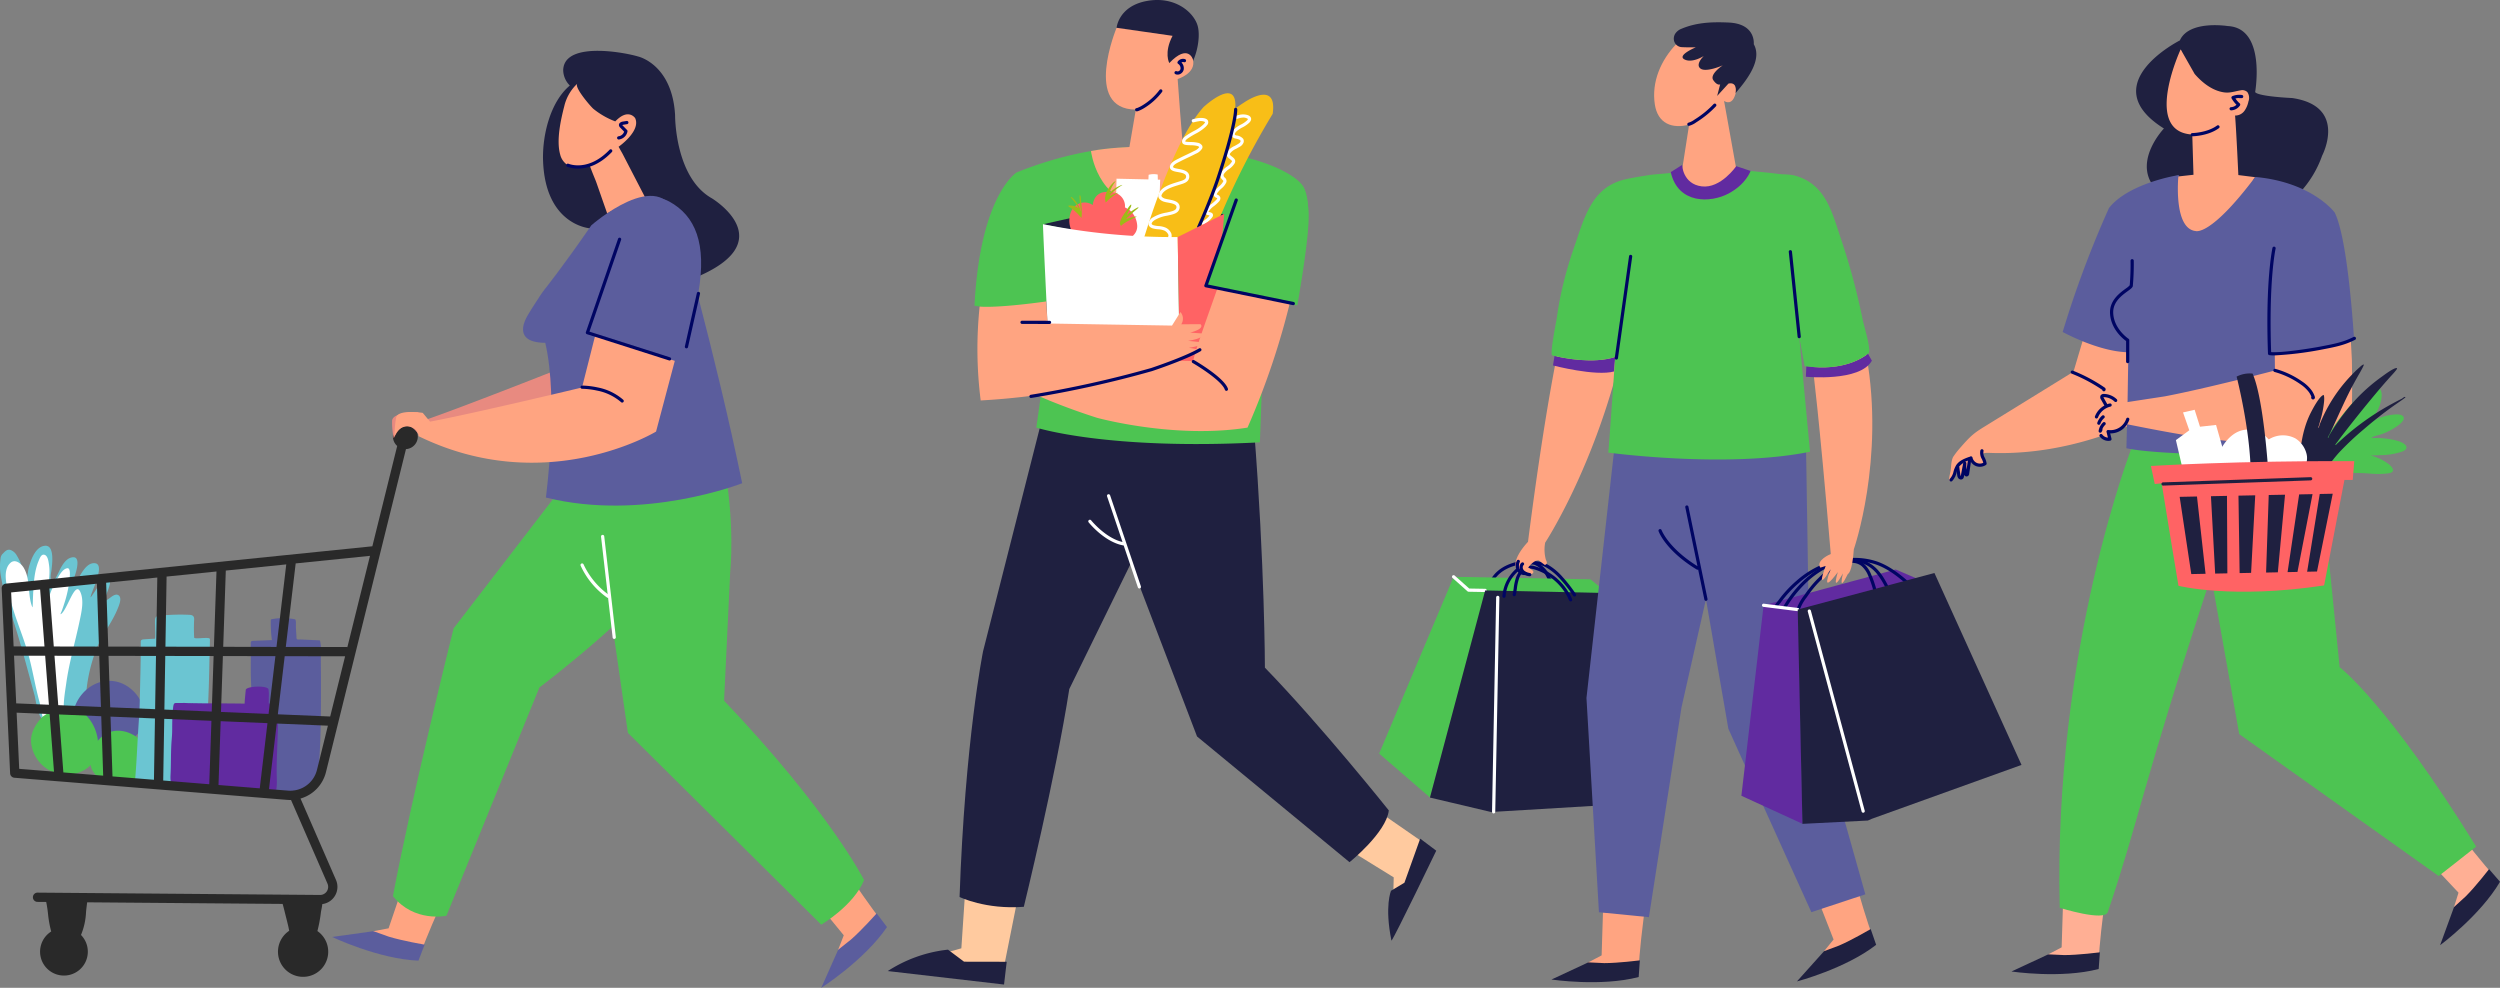 <svg xmlns="http://www.w3.org/2000/svg" width="787.143" height="311.023" viewBox="0 0 787.143 311.023">
  <rect x="0" y="0" width="787.143" height="311.023" fill="#808080" stroke="none"/>
  <g id="Group_37724" data-name="Group 37724" transform="translate(-30.484 -126.474)">
    <g id="Group_37681" data-name="Group 37681" transform="translate(644.164 134.395)">
      <g id="Group_37673" data-name="Group 37673" transform="translate(19.644 132.613)">
        <g id="Group_37671" data-name="Group 37671" transform="translate(0 144.139)">
          <path id="Path_10727" data-name="Path 10727" d="M603.854,377.514l-.426,13.607-4.351,2.279s4.849,8.33,16.016,1.721c0,0,.188-5.056,1.686-16.858Z" transform="translate(-587.629 -377.514)" fill="#ffaf94" fill-rule="evenodd"/>
          <path id="Path_10728" data-name="Path 10728" d="M600.58,391.53l-11.6,5.4s15.56,2.329,27.464-.787l.375-5.245s-6.811.866-11.208.866" transform="translate(-588.982 -375.721)" fill="#1f2040" fill-rule="evenodd"/>
        </g>
        <g id="Group_37672" data-name="Group 37672" transform="translate(131.436 121.997)">
          <path id="Path_10729" data-name="Path 10729" d="M704.889,366.6l9.319,9.922-1.465,4.689s9.319,2.462,12.543-10.108c0,0-3.444-3.708-10.729-13.112Z" transform="translate(-704.889 -357.988)" fill="#ffaf94" fill-rule="evenodd"/>
          <path id="Path_10730" data-name="Path 10730" d="M712.379,379.733l-4.386,12.017s12.651-9.356,18.864-19.977l-3.444-3.973s-4.2,5.428-7.312,8.538" transform="translate(-704.473 -356.674)" fill="#1f2040" fill-rule="evenodd"/>
        </g>
        <path id="Path_10731" data-name="Path 10731" d="M625.2,250.407c.233-.494-24.866,63.218-22.811,145.283,0,0,14.111,4.445,15.153,1.344,10.187-30.306,10.187-37.471,32.524-105.746l8.851,49.732,62.8,44.674s9.206-7.186,11.8-9.273c-28.238-45.517-42.989-56.475-42.989-56.475l-6.743-67.432S624.97,250.9,625.2,250.407Z" transform="translate(-587.201 -250.404)" fill="#4dc452" fill-rule="evenodd"/>
      </g>
      <g id="Group_37678" data-name="Group 37678">
        <g id="Group_37674" data-name="Group 37674" transform="translate(0 98.525)">
          <path id="Path_10732" data-name="Path 10732" d="M613.978,220.344l-3.145,10.59L582.84,248.2c-3.405,2.1-4.387,2.912-7.763,6.791a25.519,25.519,0,0,0-2.17,2.83,6.055,6.055,0,0,0-.5,1.837c-.124.811-.136,1.644-.272,2.448-.143.847-.369,1.665-.459,2.523a.992.992,0,0,0,.006.347.347.347,0,0,0,.219.253.468.468,0,0,0,.261-.024c2.09-.659,1.15-3.29,2.763-4.345a3.9,3.9,0,0,0-.124,1.07,5.728,5.728,0,0,0,0,1.278c.057.411.587,1.872.988.984a9.543,9.543,0,0,0,.413-2.372,5.847,5.847,0,0,1,.778-2.47c-.348.517-.583,3.8.421,3.806.679,0,.54-1.955.574-2.407a4.94,4.94,0,0,1,.776-2.648c-.047.79,1.135,1.467,1.87,2.068a1.885,1.885,0,0,0,2.042-.01c1.412-1.048-3.083-3.858,1.6-3.67,17.14.685,33.821-3.643,49.194-10.866q-1.42-10.395-1.894-20.891C627.387,223.856,618.128,221.781,613.978,220.344Z" transform="translate(-571.659 -220.344)" fill="#ffa481" fill-rule="evenodd"/>
          <path id="Path_10733" data-name="Path 10733" d="M615.893,235.918a.582.582,0,0,1-.507-.354.525.525,0,0,1-.034-.135,49.816,49.816,0,0,0-9.624-5.1.507.507,0,0,1,.373-.942,50.77,50.77,0,0,1,10.056,5.36.684.684,0,0,1,.252.751.594.594,0,0,1-.495.415Zm-.311-.331h0Z" transform="translate(-567.137 -219.137)" fill="#000563"/>
          <path id="Path_10734" data-name="Path 10734" d="M582.9,253.9a2.994,2.994,0,0,1-.425-2.025.507.507,0,1,0-.968-.3,3.8,3.8,0,0,0,.466,2.739,7.358,7.358,0,0,1,.44,1.161,2.376,2.376,0,0,1-3.388-1.637.506.506,0,0,0-.6-.392.5.5,0,0,0-.256.152.488.488,0,0,0-.2.028c-1.305.467-3.094,1.108-4.064,2.571a7.857,7.857,0,0,0-.867,2.071,4.763,4.763,0,0,1-1.115,2.218.506.506,0,0,0,.34.883.5.5,0,0,0,.339-.13,5.568,5.568,0,0,0,1.4-2.671,7.047,7.047,0,0,1,.745-1.811,6.569,6.569,0,0,1,3.473-2.143,3.421,3.421,0,0,0,1.855,1.882,3.384,3.384,0,0,0,1.259.24,3.425,3.425,0,0,0,1.919-.583.507.507,0,0,0,.219-.48A6.272,6.272,0,0,0,582.9,253.9Z" transform="translate(-571.645 -216.209)" fill="#000563"/>
          <path id="Path_10735" data-name="Path 10735" d="M575.157,260.361h0a1.1,1.1,0,0,1-.809-.367,1.93,1.93,0,0,1-.388-1.017l-.38-2.508a.508.508,0,0,1,1-.153l.38,2.509a1.457,1.457,0,0,0,.119.46h0l.778-4.161a.507.507,0,0,1,1,.12,14.117,14.117,0,0,0,.039,2.031l.413-2.792a.507.507,0,1,1,1,.149l-.576,3.892a.92.92,0,0,1-.608.849.737.737,0,0,1-.612-.084.988.988,0,0,1-.34-.381l-.1.561a1.191,1.191,0,0,1-.253.6A.877.877,0,0,1,575.157,260.361Z" transform="translate(-571.402 -215.828)" fill="#000563"/>
        </g>
        <path id="Path_10736" data-name="Path 10736" d="M637.721,141.236c-.011.748,5.964,18.086,19.295,12.838,0,0,1.8-.074,1.575,3.36,0,0-.974,4.785-4.5,4.1l.852,19.9,5.96.957,13.9,4.137a33.415,33.415,0,0,0,7.357-11.977s8.19-15.554-9.431-18.146c0,0-10.658-.46-11.66-1.873,0,0,3.562-20.186-8.608-20.787,0,0-12.181-1.978-15.1,4.521,0,0-27.3,13.766-5.012,27.733,0,0-9,9.4-3.744,17.523l8.456-1.876,4.9-.638-.32-13.836S626.3,168.869,637.721,141.236Z" transform="translate(-564.701 -133.459)" fill="#1f2040" fill-rule="evenodd"/>
        <g id="Group_37675" data-name="Group 37675" transform="translate(35.766 47.162)">
          <path id="Path_10737" data-name="Path 10737" d="M694.943,226.648c-.846-12.545-2.69-32.78-6.086-39.76,0,0-7.024-9.554-25-11.206,0,0-2.788,3.514-6.284,7.381a79.055,79.055,0,0,1-7.253,7.205c-2.285,1.913-3.916,2.365-5.266,2.328,0,0-4.709-.2-5.02-9.057l-.286-8.491-1.461.318s-14.72,2.623-20.515,10.117A324.083,324.083,0,0,0,603.2,224.492s11.465,6.3,20.68,6.38l-.256,16.09-.359,14.124c9.706,2.268,51.827,3.071,65.875-.3,0,0-1.064-15.249-2.134-31.811A43.814,43.814,0,0,0,694.943,226.648Z" transform="translate(-603.199 -175.049)" fill="#5b5d9d" fill-rule="evenodd"/>
          <path id="Path_10738" data-name="Path 10738" d="M621.913,231.186a.507.507,0,0,1-.507-.507V224.2c-1-.717-4.8-3.76-5.057-8.668-.213-4.069,3.028-6.431,4.963-7.841a6.224,6.224,0,0,0,1.237-1.03,75.6,75.6,0,0,0,.261-7.733.507.507,0,0,1,1.015,0,78.563,78.563,0,0,1-.3,7.99c-.126.5-.688.913-1.62,1.592-1.885,1.373-4.733,3.448-4.547,6.968.264,5.021,4.781,8,4.826,8.03a.509.509,0,0,1,.232.426v6.743A.508.508,0,0,1,621.913,231.186Z" transform="translate(-601.439 -171.917)" fill="#000563"/>
        </g>
        <g id="Group_37676" data-name="Group 37676" transform="translate(45.904 99.18)">
          <path id="Path_10739" data-name="Path 10739" d="M692.329,249.3c.862-3.235.731-16.237.625-22.106-.107-2.094-.217-4.186-.345-6.273A75.647,75.647,0,0,1,668.684,225c-.021,0,.043,5.471.043,5.471s-21.575,5.653-34.694,8.148l-14.813,2.267a4.68,4.68,0,0,0-5.043-1.831l1.625,2.7-2.854,2.4,1.017,5.97s.349,1.84,1.75,2.1.945-.785.945-.785l-.5-1.309,1.313-.65.622.057s2.26.514,3.84-2.185c11.226,2.243,22.791,4.47,34.1,5.544C662.714,253.03,684.763,255.352,692.329,249.3Z" transform="translate(-612.031 -220.921)" fill="#ffa481" fill-rule="evenodd"/>
          <path id="Path_10740" data-name="Path 10740" d="M616.218,249.745a3.392,3.392,0,0,1-2.716-1.368.507.507,0,1,1,.821-.6,2.4,2.4,0,0,0,1.752.943l-.432-1.772a.506.506,0,0,1,.575-.62,5.214,5.214,0,0,0,5.623-3.527.507.507,0,0,1,.973.287A6.227,6.227,0,0,1,616.8,247.4l.407,1.668a.507.507,0,0,1-.4.618A3.109,3.109,0,0,1,616.218,249.745Z" transform="translate(-611.97 -218.038)" fill="#000563"/>
          <path id="Path_10741" data-name="Path 10741" d="M613.687,247.017a.5.5,0,0,1-.151-.024.509.509,0,0,1-.352-.556,4.46,4.46,0,0,1,1.385-2.64.507.507,0,1,1,.688.745,3.477,3.477,0,0,0-.9,1.363.51.51,0,0,1-.015.426l-.2.4A.507.507,0,0,1,613.687,247.017Z" transform="translate(-612 -217.874)" fill="#000563"/>
          <path id="Path_10742" data-name="Path 10742" d="M613.3,244.782a.508.508,0,0,1-.479-.672,5.121,5.121,0,0,1,1.5-2.209.507.507,0,0,1,.661.769,4.118,4.118,0,0,0-1.2,1.771A.507.507,0,0,1,613.3,244.782Z" transform="translate(-612.051 -218.127)" fill="#000563"/>
          <path id="Path_10743" data-name="Path 10743" d="M612.647,243.24a.518.518,0,0,1-.178-.032.508.508,0,0,1-.3-.653,6.665,6.665,0,0,1,3.97-3.854.509.509,0,0,1,.188-.085l.476-.108.038-.008h0a.508.508,0,0,1,.22.991h0l-.034.008a5.6,5.6,0,0,0-3.909,3.413A.506.506,0,0,1,612.647,243.24Z" transform="translate(-612.139 -218.567)" fill="#000563"/>
          <path id="Path_10744" data-name="Path 10744" d="M615.487,239.97a.507.507,0,0,1-.443-.26l-1.186-2.119a1.252,1.252,0,0,1-.121-1.236,1.17,1.17,0,0,1,1.131-.5,6.009,6.009,0,0,1,3.983,1.687.508.508,0,0,1-.709.727,4.985,4.985,0,0,0-3.3-1.4.784.784,0,0,0-.2.011,1.352,1.352,0,0,0,.1.214l1.187,2.119a.508.508,0,0,1-.2.691A.5.5,0,0,1,615.487,239.97Z" transform="translate(-611.942 -218.92)" fill="#000563"/>
          <path id="Path_10745" data-name="Path 10745" d="M674.2,238.532a.572.572,0,0,1-.346-.118.594.594,0,0,1-.211-.661.445.445,0,0,1,.036-.078,6.663,6.663,0,0,0-.763-1.43,10.977,10.977,0,0,0-2.708-2.525,26.356,26.356,0,0,0-8.167-3.857.508.508,0,0,1,.27-.979,27.374,27.374,0,0,1,8.48,4.005,11.881,11.881,0,0,1,2.955,2.773,7.656,7.656,0,0,1,.988,1.946.674.674,0,0,1-.215.823A.553.553,0,0,1,674.2,238.532Zm-.425-.593h0Z" transform="translate(-605.504 -219.856)" fill="#000563"/>
        </g>
        <path id="Path_10746" data-name="Path 10746" d="M662.2,229.21a10.311,10.311,0,0,1-1.548-.094.508.508,0,0,1-.427-.483c-.836-23.12,1.395-33.187,1.417-33.286a.507.507,0,0,1,.989.226c-.023.1-2.194,9.939-1.407,32.589,3.326.279,12.488-1.168,15.428-1.732,4.656-.892,7.221-1.383,10.546-3.046a.507.507,0,1,1,.454.907c-3.451,1.725-6.065,2.226-10.809,3.135A106.322,106.322,0,0,1,662.2,229.21Z" transform="translate(-559.818 -125.22)" fill="#000563"/>
        <g id="Group_37677" data-name="Group 37677" transform="translate(68.495 7.62)">
          <path id="Path_10747" data-name="Path 10747" d="M654.646,179.759s-.625-13.777-1.031-18.745c.11-.006.221,0,.33-.006a3.582,3.582,0,0,0,2.66-1.525,7.827,7.827,0,0,0,1.219-2.906,3.187,3.187,0,0,0-.356-2.952,2.294,2.294,0,0,0-2.017-.56c-1.947.31-3.4.946-5.4.643-3.659-.555-6.81-3.076-9.166-5.789l-4.4-7.741s-11.19,24.125,2.054,26.624a15.352,15.352,0,0,0,1.6.209l.38,12.655-4.757.527s-1.623,16.388,5.4,17.182c0,0,4.62,1.894,18.745-16.956Z" transform="translate(-632.061 -140.179)" fill="#ffa481" fill-rule="evenodd"/>
          <path id="Path_10748" data-name="Path 10748" d="M639.262,164.73a.507.507,0,0,1-.007-1.014c.047,0,4.691-.1,7.778-2.367a.507.507,0,0,1,.6.818c-3.352,2.466-8.162,2.561-8.365,2.563Z" transform="translate(-631.165 -137.356)" fill="#000563"/>
          <path id="Path_10749" data-name="Path 10749" d="M650.053,157.7a.507.507,0,0,1-.02-1.014,2.516,2.516,0,0,0,1.677-.759,9.311,9.311,0,0,1-1.526-1.989.506.506,0,0,1,.246-.721,5.684,5.684,0,0,1,2.986-.369.507.507,0,0,1-.081,1.009l-.756-.01a.49.49,0,0,1-.192-.04,4.619,4.619,0,0,0-1,.153,8.283,8.283,0,0,0,1.345,1.54.509.509,0,0,1,.084.661,3.536,3.536,0,0,1-2.746,1.537Z" transform="translate(-629.719 -138.489)" fill="#000563"/>
        </g>
      </g>
      <g id="Group_37680" data-name="Group 37680" transform="translate(63.545 106.864)">
        <path id="Path_10750" data-name="Path 10750" d="M671.317,264.885l-1.278.141c.67-2.964,2.44-5.96,3.782-8.636a70.1,70.1,0,0,1,11.477-17.18c1.361-1.43,5.369-5.635,7.922-5.2,1.226.209,1.493,1.634,1.47,2.668a11.557,11.557,0,0,1-3.336,7.37c-.383.416-1.707,1.284-1.863,1.833-.026.09.161-.09.24-.136.2-.12.611-.361.789-.46.682-.376,1.379-.719,2.092-1.033a17.531,17.531,0,0,1,6.363-1.689c.756-.024,2.047-.049,2.525.711.677,1.072-1.254,2.47-1.9,2.944a20.811,20.811,0,0,1-4.941,2.553c-.854.33-2.47.552-3.169,1.17-.062.054.161.044.244.044.321,0,.642-.027.964-.029a23.475,23.475,0,0,1,2.477.122c1.635.16,6.664.723,7.3,2.648.265.809-.769,1.3-1.352,1.537a21.638,21.638,0,0,1-6.74,1.111q-1.083.066-2.17.088c-.174,0-.645.01-.851.011-.068,0-.264-.016-.2,0a15.754,15.754,0,0,1,5.8,2.782c.492.423,1.492,1.3,1.255,2.074-.2.638-1.186.739-1.723.814a27.218,27.218,0,0,1-5.14.067,48.438,48.438,0,0,0-8.782-.015,41.376,41.376,0,0,0-11.258,3.689" transform="translate(-622.023 -226.856)" fill="#4dc452" fill-rule="evenodd"/>
        <path id="Path_10751" data-name="Path 10751" d="M672.269,265.415l-2.893-.215c-.9-7.2-.18-15.873,3.144-22.38.548-1.072,2.6-5.03,3.962-5.551.1-.036.339.329.211,1.989a30.661,30.661,0,0,1-1.133,5.855c-.168.6-.347,1.2-.511,1.8-.065.236-.323.813-.185.73.206-.124.433-1.073.5-1.249a47.628,47.628,0,0,1,9.566-14.958c.917-.963,1.847-1.933,2.855-2.8.26-.225.981-.979,1.4-.937.217.02-1,2.16-1.1,2.344q-1.048,1.8-2.048,3.637c-2.26,4.154-4.154,8.478-6.121,12.773-.477,1.04-.953,2.08-1.463,3.1a8.9,8.9,0,0,0-.593,1.175c.2.2.3-.485.441-.73.444-.748.9-1.492,1.366-2.226q1.6-2.5,3.426-4.836a54.523,54.523,0,0,1,11.595-11.292c.821-.576,3.8-2.881,4.838-2.842.409.016-.291.827-.3.838-.517.659-1.107,1.263-1.667,1.886q-1.817,2.016-3.573,4.088-5.435,6.447-10.6,13.111c-.849,1.1-1.7,2.189-2.5,3.321-.082.117-.683.776-.629.953.065.209.359-.252.523-.4.319-.285.648-.589.963-.874,1.14-1.032,2.292-2.055,3.481-3.029a81.937,81.937,0,0,1,12.721-8.563c1.053-.574,2.115-1.139,3.189-1.674.381-.189.878-.786,1.178-.485.033.033-.193.24-.974.793-1.326.937-2.674,1.842-3.985,2.8-2.788,2.037-5.49,4.207-8.107,6.458a90.648,90.648,0,0,0-7.848,7.386c-1.5,1.644-2.791,3.469-4.259,5.144-1.052,1.2-2.218,2.292-3.273,3.489-.438.494-.9,1.25-1.6,1.366" transform="translate(-622.159 -227.698)" fill="#1f2040" fill-rule="evenodd"/>
        <path id="Path_10752" data-name="Path 10752" d="M657.207,257.486a8.742,8.742,0,0,1,1.624-7.033,8.393,8.393,0,0,1,10.45-2.128,7.974,7.974,0,0,1,3.448,4.682,5.267,5.267,0,0,1,.2,1.763c-.2,4.907-5.723,7.211-10,6.912-2.89-.2-4.8-1.1-5.654-3.944C657.252,257.654,657.229,257.57,657.207,257.486Z" transform="translate(-623.77 -225.065)" fill="#fff" fill-rule="evenodd"/>
        <path id="Path_10753" data-name="Path 10753" d="M646.516,254.917a7.459,7.459,0,0,1,1.114-3.758c1.718-2.722,4.184-5.14,7.557-5.388a8.6,8.6,0,0,1,8.994,9.685c-.609,5.727-6.9,8.254-11.968,6.815-2.131-.6-4.628-2.034-5.283-4.248A9.8,9.8,0,0,1,646.516,254.917Z" transform="translate(-625.175 -225.279)" fill="#fff" fill-rule="evenodd"/>
        <path id="Path_10754" data-name="Path 10754" d="M641.1,278.178c0-.842-6.463-28.378-6.463-28.378l4.214-3.09-1.966-5.62,3.652-.843,1.686,5.338,5.057-.561,8.99,31.469-14.048,5.058Z" transform="translate(-626.766 -226.016)" fill="#fff" fill-rule="evenodd"/>
        <path id="Path_10755" data-name="Path 10755" d="M651.493,231.163s4.81,18.517,4.423,32.745l5.739-.06s-1.381-25.181-5.132-33.642A9.08,9.08,0,0,0,651.493,231.163Z" transform="translate(-624.508 -227.369)" fill="#1f2040" fill-rule="evenodd"/>
        <path id="Path_10756" data-name="Path 10756" d="M691.725,254.506c-36.494-.152-64.029,1.534-64.029,1.534l1.215,5.672c.6-.07,1.338-.137,2.174-.2.946,6.173,5.289,32.251,5.289,32.251s16.75,4.276,45.863-.115l6.4-33.221c1.659,0,2.609,0,2.609,0Z" transform="translate(-627.696 -224.107)" fill="#ff6364" fill-rule="evenodd"/>
        <g id="Group_37679" data-name="Group 37679" transform="translate(9.058 40.667)">
          <path id="Path_10757" data-name="Path 10757" d="M635.684,264.441l3.66,24.318,4.491-.092-2.7-24.338Z" transform="translate(-635.684 -263.457)" fill="#1f2040"/>
          <path id="Path_10758" data-name="Path 10758" d="M644.37,264.262l1.326,24.365,3.842-.078-.119-24.39Z" transform="translate(-634.52 -263.48)" fill="#1f2040"/>
          <path id="Path_10759" data-name="Path 10759" d="M652.372,288.492l3.615-.074,1.3-24.419-5.275.108Z" transform="translate(-633.496 -263.501)" fill="#1f2040"/>
          <path id="Path_10760" data-name="Path 10760" d="M659.681,288.345l3.7-.075,2.267-24.439-5.135.1Z" transform="translate(-632.469 -263.524)" fill="#1f2040"/>
          <path id="Path_10761" data-name="Path 10761" d="M669.29,263.761l-3.645,24.467,3.116-.064,4.745-24.489Z" transform="translate(-631.67 -263.545)" fill="#1f2040"/>
          <path id="Path_10762" data-name="Path 10762" d="M675.043,263.644l-3.966,24.473,3.109-.063,4.95-24.494Z" transform="translate(-630.942 -263.56)" fill="#1f2040"/>
        </g>
        <path id="Path_10763" data-name="Path 10763" d="M630.631,261.2a.489.489,0,0,1-.008-.071.507.507,0,0,1,.489-.525l46.475-1.644a.507.507,0,0,1,.036,1.014l-46.475,1.644A.507.507,0,0,1,630.631,261.2Z" transform="translate(-627.304 -223.509)" fill="#1f2040"/>
      </g>
    </g>
    <g id="Group_37692" data-name="Group 37692" transform="translate(464.721 133.493)">
      <g id="Group_37683" data-name="Group 37683" transform="translate(0 169.421)">
        <g id="Group_37682" data-name="Group 37682">
          <path id="Path_10764" data-name="Path 10764" d="M444.96,288.575a.5.5,0,0,1-.228-.071.508.508,0,0,1-.172-.7c2.363-3.907,6.963-5.161,9.493-5.561a9.74,9.74,0,0,1,3.358-.049,8.344,8.344,0,0,1,5.766,5.272l.037.016a.587.587,0,0,1,.314.637.556.556,0,0,1-.5.464.676.676,0,0,1-.7-.493c-.8-2.041-2.568-4.4-5.121-4.9a8.846,8.846,0,0,0-3,.054c-2.356.373-6.632,1.53-8.783,5.085A.507.507,0,0,1,444.96,288.575Z" transform="translate(-409.254 -282.069)" fill="#000563"/>
          <path id="Path_10765" data-name="Path 10765" d="M434.1,286.632l43.073.783,7.441,6.111-45.8-2.7Z" transform="translate(-410.646 -281.457)" fill="#4dc452" fill-rule="evenodd"/>
          <path id="Path_10766" data-name="Path 10766" d="M429.429,356.125l17.561-65.159-5.444-.058-4.676-4.276-23.453,55.65Z" transform="translate(-413.417 -281.457)" fill="#4dc452" fill-rule="evenodd"/>
          <path id="Path_10767" data-name="Path 10767" d="M444.089,291.486h-.009l-5.221-.092a.506.506,0,0,1-.328-.129l-4.709-4.2a.507.507,0,1,1,.675-.756l4.569,4.07,5.033.088a.508.508,0,0,1-.009,1.015Z" transform="translate(-410.706 -281.517)" fill="#fff"/>
          <path id="Path_10768" data-name="Path 10768" d="M498.937,357.048l-9.476-65.68-41.133-.884h0l-3.419-.071-17.386,65.217,20.083,4.746,0-.252Z" transform="translate(-411.527 -280.951)" fill="#1f2040" fill-rule="evenodd"/>
          <path id="Path_10769" data-name="Path 10769" d="M448.143,293.824h-.035a.509.509,0,0,1-.472-.542,12.738,12.738,0,0,1,5.5-9.51,8.815,8.815,0,0,1,3.04-1.354,8.636,8.636,0,0,1,5.941,1.078,18.482,18.482,0,0,1,4.536,3.844,44.983,44.983,0,0,1,4.124,5.308.507.507,0,0,1-.846.56,43.776,43.776,0,0,0-4.03-5.188,17.625,17.625,0,0,0-4.276-3.639,7.626,7.626,0,0,0-5.237-.972,7.813,7.813,0,0,0-2.688,1.2,11.7,11.7,0,0,0-5.055,8.737A.508.508,0,0,1,448.143,293.824Z" transform="translate(-408.832 -282.042)" fill="#000563"/>
          <path id="Path_10770" data-name="Path 10770" d="M468.745,294.8a.505.505,0,0,1-.446-.265l-.3-.557a.5.5,0,0,1-.061-.232,17.52,17.52,0,0,0-10.625-9.017,4.947,4.947,0,0,0-1.2-.237h-.088c-1.6,0-2.914,1.5-3.463,2.922a15.3,15.3,0,0,0-.744,3.357c-.094.649-.193,1.32-.335,1.979a.508.508,0,1,1-.992-.214c.135-.625.23-1.278.323-1.912a16.36,16.36,0,0,1,.8-3.575c.708-1.829,2.39-3.666,4.533-3.568a5.767,5.767,0,0,1,1.454.277,18.534,18.534,0,0,1,11.611,10.337.507.507,0,0,1-.244.657A.517.517,0,0,1,468.745,294.8Z" transform="translate(-408.451 -281.881)" fill="#000563"/>
          <path id="Path_10771" data-name="Path 10771" d="M445.265,360.432h-.01a.508.508,0,0,1-.5-.516l1.3-67.517a.521.521,0,0,1,.517-.5.509.509,0,0,1,.5.517l-1.3,67.517A.508.508,0,0,1,445.265,360.432Z" transform="translate(-409.218 -280.751)" fill="#fff"/>
        </g>
      </g>
      <g id="Group_37686" data-name="Group 37686" transform="translate(54.246 133.096)">
        <g id="Group_37684" data-name="Group 37684" transform="translate(0 147.087)">
          <path id="Path_10772" data-name="Path 10772" d="M476.127,379.744l-.426,13.607-4.351,2.279s4.848,8.329,16.016,1.723c0,0,.187-5.058,1.686-16.859Z" transform="translate(-459.901 -379.744)" fill="#ffa481" fill-rule="evenodd"/>
          <path id="Path_10773" data-name="Path 10773" d="M472.853,393.76l-11.6,5.4s15.562,2.329,27.465-.787l.374-5.245s-6.81.866-11.207.866" transform="translate(-461.254 -377.951)" fill="#1f2040" fill-rule="evenodd"/>
        </g>
        <g id="Group_37685" data-name="Group 37685" transform="translate(77.293 138.626)">
          <path id="Path_10774" data-name="Path 10774" d="M535.221,376.674l4.955,12.679-3.1,3.807s7.733,5.753,15.4-4.714c0,0-1.817-4.724-5.078-16.164Z" transform="translate(-528.637 -372.282)" fill="#ffa481" fill-rule="evenodd"/>
          <path id="Path_10775" data-name="Path 10775" d="M537.958,391.4l-8.543,9.522s15.224-3.976,24.944-11.521l-1.718-4.969s-5.92,3.473-9.964,5.2" transform="translate(-529.415 -370.654)" fill="#1f2040" fill-rule="evenodd"/>
        </g>
        <path id="Path_10776" data-name="Path 10776" d="M479.83,250.456l-8.851,79.233,3.926,67.455,15.736,1.558L500.9,332.64,508.6,298.6l7.056,40.783,26.13,57.739,17-5.619-17.42-61.813L540.1,250.035Z" transform="translate(-459.951 -250.035)" fill="#5b5d9d" fill-rule="evenodd"/>
        <path id="Path_10777" data-name="Path 10777" d="M506.414,296.251l-6.008-29.039a.507.507,0,1,0-.993.206l3.832,18.519c-9.131-5.655-11.267-11.291-11.288-11.348a.507.507,0,0,0-.955.342c.088.247,2.28,6.137,12.016,12.062a.492.492,0,0,0,.262.075.509.509,0,0,0,.189-.049l1.953,9.436a.506.506,0,0,0,.5.4.544.544,0,0,0,.1-.011A.506.506,0,0,0,506.414,296.251Z" transform="translate(-457.272 -247.788)" fill="#000563"/>
      </g>
      <g id="Group_37687" data-name="Group 37687" transform="translate(114.046 168.63)">
        <path id="Path_10778" data-name="Path 10778" d="M561.746,284.6,520.163,295.86l5.693,2.715,44.74-10.183Z" transform="translate(-513.161 -280.938)" fill="#612ba0" fill-rule="evenodd"/>
        <path id="Path_10779" data-name="Path 10779" d="M523.158,298.6a.479.479,0,0,1-.079-.007.507.507,0,0,1-.422-.579,7.229,7.229,0,0,1,1.59-2.956c.126-.166.247-.324.356-.476a37.157,37.157,0,0,1,5.476-5.908c7.035-6.286,16.443-8.758,24.548-6.45,4.6,1.31,8.639,4.644,11.643,7.4a.507.507,0,0,1-.686.747c-2.921-2.683-6.838-5.923-11.234-7.175-7.772-2.214-16.816.175-23.595,6.232a36.078,36.078,0,0,0-5.33,5.746c-.115.158-.239.323-.371.494a6.558,6.558,0,0,0-1.4,2.5A.507.507,0,0,1,523.158,298.6Z" transform="translate(-512.828 -281.371)" fill="#000563"/>
        <path id="Path_10780" data-name="Path 10780" d="M525.244,299.5c-.023,0-.045,0-.068,0a.508.508,0,0,1-.435-.572,6.521,6.521,0,0,1,1.138-2.527l.235-.372a37.865,37.865,0,0,1,4.308-5.725,34.4,34.4,0,0,1,3.269-3.172c5.147-4.326,13.375-7.93,19.63-3.844,2.971,1.94,4.588,5.139,6.152,8.232l.2.4a.507.507,0,0,1-.9.459l-.2-.4c-1.5-2.973-3.058-6.049-5.8-7.84-5.788-3.78-13.542-.331-18.423,3.772a33.193,33.193,0,0,0-3.173,3.079,36.921,36.921,0,0,0-4.195,5.573l-.243.384a5.7,5.7,0,0,0-.988,2.118A.508.508,0,0,1,525.244,299.5Z" transform="translate(-512.548 -281.354)" fill="#000563"/>
        <path id="Path_10781" data-name="Path 10781" d="M529.7,298.446a.512.512,0,0,1-.117-.014.506.506,0,0,1-.376-.61,14.366,14.366,0,0,1,2.483-4.657l.261-.372a38.051,38.051,0,0,1,2.546-3.309c.77-.882,1.17-1.283,1.967-2.08l.128-.128a20.187,20.187,0,0,1,2.339-2.031c1.776-1.3,7.179-5.256,11.339-2.294a8.669,8.669,0,0,1,2.5,3.454,34.744,34.744,0,0,1,2.272,7.417.507.507,0,0,1-.992.212,33.861,33.861,0,0,0-2.2-7.2,7.925,7.925,0,0,0-2.173-3.055c-3.194-2.276-7.323.214-10.15,2.286a19.08,19.08,0,0,0-2.221,1.93l-.128.128c-.781.78-1.173,1.173-1.921,2.03a36.98,36.98,0,0,0-2.478,3.221l-.264.376a13.656,13.656,0,0,0-2.326,4.307A.509.509,0,0,1,529.7,298.446Z" transform="translate(-511.951 -281.303)" fill="#000563"/>
        <path id="Path_10782" data-name="Path 10782" d="M533.226,363.341l-1.308-67.471-10.927-1.34-7,59.983Z" transform="translate(-513.988 -279.608)" fill="#612ba0" fill-rule="evenodd"/>
        <path id="Path_10783" data-name="Path 10783" d="M530.955,296.445a.622.622,0,0,1-.063,0l-10.732-1.348a.507.507,0,1,1,.127-1.006l10.732,1.348a.507.507,0,0,1-.063,1.01Z" transform="translate(-513.221 -279.668)" fill="#fff"/>
        <path id="Path_10784" data-name="Path 10784" d="M600.095,346l-27.417-60.431L532.93,296.194h0l-3.3.885,1.492,67.478,20.61-1.044,1.283-.567Z" transform="translate(-511.893 -280.808)" fill="#1f2040" fill-rule="evenodd"/>
        <path id="Path_10785" data-name="Path 10785" d="M549.873,359.7a.508.508,0,0,1-.489-.375l-16.959-62.991a.507.507,0,0,1,.98-.264l16.957,62.991a.506.506,0,0,1-.357.621A.486.486,0,0,1,549.873,359.7Z" transform="translate(-511.52 -279.452)" fill="#fff"/>
      </g>
      <g id="Group_37688" data-name="Group 37688" transform="translate(86.576)">
        <path id="Path_10786" data-name="Path 10786" d="M511.782,156.782c.637.421,2.722,1.432,3.69-2.568,0,0,.744-3.73-2.271-3.218l.354-7.108-11.834-6.467-4.958,1.431c-4.856,5.092-7.843,11.891-6.787,18.985.9,6.044,5.41,7.838,10.807,6.413v.008l-2.537,16.294s7.215,8.994,17.561-1.359C515.806,179.192,512.685,161.769,511.782,156.782Z" transform="translate(-489.764 -132.027)" fill="#ffa481" fill-rule="evenodd"/>
        <path id="Path_10787" data-name="Path 10787" d="M499.468,162.247a.507.507,0,0,1-.105-1,6.333,6.333,0,0,0,1.872-.953c.169-.11.332-.215.489-.313a29.725,29.725,0,0,0,5.543-4.595.507.507,0,0,1,.724.711,30.662,30.662,0,0,1-5.735,4.748c-.151.093-.306.194-.468.3a7.067,7.067,0,0,1-2.212,1.094A.568.568,0,0,1,499.468,162.247Z" transform="translate(-488.532 -129.641)" fill="#000563"/>
        <path id="Path_10788" data-name="Path 10788" d="M495.306,138.485a2.644,2.644,0,0,0,2.534,2.009c1.78.094,4.3.06,4.3.06s-6.011,2.5-3.564,3.794,6.1-1.08,6.1-1.08-2.812,2.657-1.033,3.969,7.024-1.031,7.024-1.031-4.308,2.81-3,4.683,2.154,1.311,2.154,1.311l-.937,3.653,3.537-3.88s2.889-.915,2.252,2.981c3.764-4.345,8.447-10.527,5.731-15.4,0,0,.751-6.408-7.866-6.81-5.139-.24-10.072-.069-14.845,1.938a4.135,4.135,0,0,0-2.034,1.6A2.949,2.949,0,0,0,495.306,138.485Z" transform="translate(-489.032 -132.664)" fill="#1f2040" fill-rule="evenodd"/>
      </g>
      <g id="Group_37691" data-name="Group 37691" transform="translate(42.937 44.918)">
        <g id="Group_37690" data-name="Group 37690">
          <g id="Group_37689" data-name="Group 37689" transform="translate(0 55.024)">
            <path id="Path_10789" data-name="Path 10789" d="M465.388,220.8s-4.411,18.623-10.177,63.64c0,0-9.3,9.523.71,10.32,0,0,1.847-.525.494-1.5s-1.2-.666-1.2-.666,1.81-2.509,3.377-2.331l1.876,1.431s1.237-.022.373-1.609a11.9,11.9,0,0,1-.222-5.4s15.954-24.265,24.591-61.9c0,0-8.9.794-12.1.244A33.47,33.47,0,0,1,465.388,220.8Z" transform="translate(-451.281 -220.798)" fill="#ffa481" fill-rule="evenodd"/>
            <path id="Path_10790" data-name="Path 10790" d="M455.613,287a.5.5,0,0,1-.091-.008,3.618,3.618,0,0,1-2.935-1.854,2.259,2.259,0,0,1-.01-1.818,1.284,1.284,0,0,1,.533-.651.507.507,0,0,1,.486.889.877.877,0,0,0-.092.172,1.247,1.247,0,0,0,.012,1c.272.623,1.007,1.047,2.186,1.261a.508.508,0,0,1-.091,1.007Zm-2.035-3.43h0Zm.026-.018Z" transform="translate(-451.132 -212.517)" fill="#000563"/>
            <path id="Path_10791" data-name="Path 10791" d="M454.313,286.716h-.006a2.817,2.817,0,0,1-2.917-2.251,3.694,3.694,0,0,1,0-1.279,2.886,2.886,0,0,1,.294-.991.508.508,0,1,1,.881.5,2.026,2.026,0,0,0-.17.629,2.7,2.7,0,0,0-.007.949,1.835,1.835,0,0,0,1.931,1.423.507.507,0,0,1-.006,1.015Z" transform="translate(-451.274 -212.606)" fill="#000563"/>
          </g>
          <path id="Path_10792" data-name="Path 10792" d="M550.762,225.306c5.842,32.824-3.961,61.028-3.961,61.028-.511,7.457-1.876,7.767-1.876,7.767-3.221,6.563-1.539-.205-1.539-.205-3.857,6.933-1.62-.39-1.62-.39-5.929,7.98-2.236-.9-2.236-.9-5.107,8.185-1.6-1.029-1.6-1.029l-1.679.534c-1.585-2.31,3.286-4.3,3.286-4.3-3.725-44.293-5.712-59.134-5.712-59.134l-.446-1.51,17-2.954Z" transform="translate(-440.282 -165.316)" fill="#ffa481" fill-rule="evenodd"/>
          <path id="Path_10793" data-name="Path 10793" d="M551.449,224.687c-1.166.972-7.468,5.606-19.4,3.943l-.158,3.307s17.046,1.686,20.793-5.058C552.082,225.812,551.7,225.129,551.449,224.687Z" transform="translate(-440.481 -165.253)" fill="#612ba0" fill-rule="evenodd"/>
          <path id="Path_10794" data-name="Path 10794" d="M481.263,225.621c-6.9,2.277-16.379.325-19.1-.32l-.479,2.995s13.41,3.515,19.264,1.889C481.141,227.422,481.263,225.621,481.263,225.621Z" transform="translate(-449.887 -165.171)" fill="#612ba0" fill-rule="evenodd"/>
          <path id="Path_10795" data-name="Path 10795" d="M559.287,220.966q-.963-4.742-2.136-9.44-2.016-8.056-4.661-15.937c-2.936-8.708-4.862-17.68-14.93-20.278a20.957,20.957,0,0,0-3.508-.315c-1.61-.126-3.163-.373-4.747-.528l-2.254-.22-3.129-.3c-.062.187-1.438,4.174-6.924,7.1-5.567,2.969-15.718,3.349-18.093-6.477l-6.028.538c-5.569.836-7.773,1.326-8.638,1.534-10.523,2.538-12.745,12.443-15.871,21.407a120.4,120.4,0,0,0-4.032,14.209c-.561,2.6-1.028,5.214-1.382,7.846-.143,1.066-2.238,11.231-1.495,11.892,0,0,11.717,3.194,19.856.51,0,0-1.43,21.169-2.155,30.116,0,0,37.369,5.058,63.5-.281l-3.405-36.229,1.719,9.257c13.661,2.1,20.144-4.06,20.15-4.065C561.993,230.347,559.578,222.4,559.287,220.966Z" transform="translate(-449.939 -172.051)" fill="#4dc452" fill-rule="evenodd"/>
          <path id="Path_10796" data-name="Path 10796" d="M494.394,174.523l3.558-2.248s.188,5.994,6.181,6.744S515,172.65,515,172.65l4.495,1.5s-1.311,4.121-6.93,7.118S496.642,184.638,494.394,174.523Z" transform="translate(-445.505 -172.275)" fill="#612ba0" fill-rule="evenodd"/>
          <path id="Path_10797" data-name="Path 10797" d="M479.34,230.228a.517.517,0,0,1-.071,0,.507.507,0,0,1-.431-.573l4.5-32.03a.507.507,0,0,1,1,.141l-4.5,32.03A.506.506,0,0,1,479.34,230.228Z" transform="translate(-447.59 -168.938)" fill="#000563"/>
          <path id="Path_10798" data-name="Path 10798" d="M530.431,223.666a.506.506,0,0,1-.5-.455L527.151,196.5a.507.507,0,1,1,1.008-.1l2.776,26.707a.507.507,0,0,1-.451.557Z" transform="translate(-441.116 -169.104)" fill="#000563"/>
        </g>
      </g>
    </g>
    <g id="Group_37708" data-name="Group 37708" transform="translate(309.996 126.474)">
      <g id="Group_37696" data-name="Group 37696" transform="translate(0 132.389)">
        <g id="Group_37693" data-name="Group 37693" transform="translate(0 147.228)">
          <path id="Path_10799" data-name="Path 10799" d="M300.819,373.054l-1.264,18.966-18.123,5.057,31.188,2.529,5.057-25.287Z" transform="translate(-276.374 -373.054)" fill="#ffca9f" fill-rule="evenodd"/>
          <path id="Path_10800" data-name="Path 10800" d="M295.938,390.151,301,393.944l13.431.027-.844,7.164-36.61-4.242A43.342,43.342,0,0,1,295.938,390.151Z" transform="translate(-276.972 -370.764)" fill="#1f2040" fill-rule="evenodd"/>
        </g>
        <g id="Group_37694" data-name="Group 37694" transform="translate(144.981 123.205)">
          <path id="Path_10801" data-name="Path 10801" d="M404.824,363.671l14.33,8.851-.422,16.858,12.222-26.13L414.517,351.87Z" transform="translate(-404.824 -351.87)" fill="#ffca9f" fill-rule="evenodd"/>
          <path id="Path_10802" data-name="Path 10802" d="M416.823,375.737l4.214-2.529L426,359.327l5.058,3.793s-12.973,26.946-14.1,28.351C414.716,380.513,416.823,375.737,416.823,375.737Z" transform="translate(-403.336 -350.871)" fill="#1f2040" fill-rule="evenodd"/>
        </g>
        <g id="Group_37695" data-name="Group 37695" transform="translate(22.618)">
          <path id="Path_10803" data-name="Path 10803" d="M322.767,243.221l-18.451,72.66s-5.712,28.209-7.4,77.378c0,0,8.186,4.019,20.23,3.091,0,0,10.041-41,14.314-68.559l19.4-39.614,20.826,54.538L419.7,382.3S431.26,373,432.064,366c0,0-21.117-26.5-39.013-44.954,0,0-.041-32.313-3.412-75.019Z" transform="translate(-296.918 -243.221)" fill="#1f2040" fill-rule="evenodd"/>
          <path id="Path_10804" data-name="Path 10804" d="M349.227,292.714l-9.693-28.658a.507.507,0,1,0-.96.324l4.856,14.356c-5.309-1.2-9.833-6.769-9.88-6.828a.507.507,0,0,0-.791.634c.209.262,5.123,6.316,11.046,7.3l4.463,13.193a.506.506,0,0,0,.481.345.545.545,0,0,0,.162-.026A.509.509,0,0,0,349.227,292.714Z" transform="translate(-292.131 -240.476)" fill="#fff"/>
        </g>
      </g>
      <g id="Group_37698" data-name="Group 37698" transform="translate(27.308)">
        <path id="Path_10805" data-name="Path 10805" d="M403.976,178.918s-6.61-9.006-37.129-11.383c0,0-7.434,12.5-15.7.033-.212-.32-15.645-.8-36.8,7.7,0,0-11.52,7.024-13.292,42a11.2,11.2,0,0,1,1.988.311c2.938.739,11.97.276,21.23-1.746l1.915-.107-1.208,8.266-4.452,31.631s22.337,7.164,70.383,4.637c.89-20.644,1-35.483.836-45.761,2.946.65,6.292,1.428,9.981,2.35C401.727,216.849,409.876,185.1,403.976,178.918Z" transform="translate(-301.054 -120.987)" fill="#4dc452" fill-rule="evenodd"/>
        <g id="Group_37697" data-name="Group 37697" transform="translate(36.681)">
          <path id="Path_10806" data-name="Path 10806" d="M340.515,135.224s.575-6.731,9.379-8.418,14.8,3.372,16.108,7.68-.937,12.925-4.308,14.986a4.513,4.513,0,0,1-5.807-.75Z" transform="translate(-332.448 -126.474)" fill="#1f2040" fill-rule="evenodd"/>
          <path id="Path_10807" data-name="Path 10807" d="M340.913,134.19s-10.716,25.666,6.058,25.762l-2.111,12.275s8.819,13.5,17.021-.139c0,0-.538-4.731-1.745-21.768,0,0,5.917-1.758,4.81-6.156,0,0-1.474-5.118-7.441,1.134,0,0-1.78-3.228,1.029-8.577Z" transform="translate(-332.846 -125.44)" fill="#ffa481" fill-rule="evenodd"/>
          <path id="Path_10808" data-name="Path 10808" d="M346.161,158.214a.46.46,0,0,1-.214-.05.524.524,0,0,1-.268-.291.509.509,0,0,1,.479-.679h0c.086-.022.21-.066.226-.071a10.084,10.084,0,0,0,1.552-.779,19.135,19.135,0,0,0,5.4-4.865.507.507,0,1,1,.812.608,20.19,20.19,0,0,1-5.7,5.132,11.017,11.017,0,0,1-1.717.856A1.749,1.749,0,0,1,346.161,158.214Z" transform="translate(-331.76 -123.151)" fill="#000563"/>
          <path id="Path_10809" data-name="Path 10809" d="M357.564,147.785a1.6,1.6,0,0,1-.693-.154.507.507,0,1,1,.437-.915.735.735,0,0,0,.624-.035,1.048,1.048,0,0,0,.561-.674,1.669,1.669,0,0,0-.759-1.623.509.509,0,0,1-.127-.7,2.038,2.038,0,0,1,2.3-.778.508.508,0,0,1-.322.963,1.018,1.018,0,0,0-.8.086,2.564,2.564,0,0,1,.7,2.271,2.043,2.043,0,0,1-1.108,1.365A1.867,1.867,0,0,1,357.564,147.785Z" transform="translate(-330.295 -124.286)" fill="#000563"/>
          <path id="Path_10810" data-name="Path 10810" d="M333.4,168.564s1.9,16.106,16.51,17.043,23.976-16.858,23.976-16.858l-14.986-1.5S344.337,166.57,333.4,168.564Z" transform="translate(-333.401 -121.026)" fill="#ffa481" fill-rule="evenodd"/>
        </g>
      </g>
      <g id="Group_37704" data-name="Group 37704" transform="translate(48.873 29.373)">
        <path id="Path_10811" data-name="Path 10811" d="M320.1,189.29l20.985-4.711,36.088,1.5L362.5,193.742l-12.1-.093-10.361-1.017L327.9,190.889Z" transform="translate(-320.068 -148.062)" fill="#1f2040" fill-rule="evenodd"/>
        <path id="Path_10812" data-name="Path 10812" d="M353.561,176.55l-.034-1.6a6.245,6.245,0,0,0-2.859.075l-.07,1.455-10.037-.228s-.389,18.678-.543,18.816c-.057.051,13.649.16,13.649.16.24-7.9.64-18.663.64-18.663Z" transform="translate(-317.398 -149.366)" fill="#fff" fill-rule="evenodd"/>
        <g id="Group_37701" data-name="Group 37701" transform="translate(30.841)">
          <g id="Group_37699" data-name="Group 37699" transform="translate(4.47 0.452)">
            <path id="Path_10813" data-name="Path 10813" d="M351.21,201.46s10.3-35.2,27.809-46.1c0,0,10.8-7.679,9.209,3.435a248.436,248.436,0,0,0-16.482,32.3l-3.693,12.279Z" transform="translate(-351.21 -152.776)" fill="#f8be17" fill-rule="evenodd"/>
            <path id="Path_10814" data-name="Path 10814" d="M364.651,193.073a.565.565,0,0,1-.152-.022.508.508,0,0,1-.069-.953c.085-.069.257-.238.319-.3s.113-.109.129-.121c.125-.1.253-.2.383-.305a6.331,6.331,0,0,0,1.37-1.309c-.091-.027-.2-.053-.283-.073a1.421,1.421,0,0,1-1.07-.616.9.9,0,0,1,.022-.794,7,7,0,0,1,2.106-2.276c.353-.285.686-.553.953-.816l.129-.124c.184-.175.566-.537.535-.717a1.284,1.284,0,0,0-.3-.176,1.252,1.252,0,0,1-.832-.923,2.307,2.307,0,0,1,.739-1.644l.077-.092a9.929,9.929,0,0,1,.917-.925,4.857,4.857,0,0,0,1.326-1.6c.036-.1.048-.128-.243-.42a2.579,2.579,0,0,1-.413-.494,1.811,1.811,0,0,1,.088-2.051,6.806,6.806,0,0,1,1.713-1.647,5.1,5.1,0,0,0,1.532-1.516c.112-.212.093-.322-.573-.827-.55-.417-1.47-1.116-.887-2.241a5.34,5.34,0,0,1,2.352-1.92c.239-.13.472-.255.676-.381l.223-.133c.445-.263.864-.511.953-.9a.367.367,0,0,0-.032-.3c-.2-.32-.97-.49-1.428-.592l-.255-.059a1.391,1.391,0,0,1-1.1-1.439,2.564,2.564,0,0,1,.973-1.626,9.9,9.9,0,0,1,1.965-1.3,8.23,8.23,0,0,0,1.888-1.271c.312-.31.329-.469.318-.5a2.56,2.56,0,0,0-1.817-.408,5.616,5.616,0,0,0-1.438.329.507.507,0,0,1-.362-.948,6.583,6.583,0,0,1,1.7-.39c.589-.057,2.37,0,2.83.987.166.352.209.923-.521,1.647a9.161,9.161,0,0,1-2.113,1.44,8.964,8.964,0,0,0-1.769,1.159c-.513.471-.634.777-.646.95-.02.282.271.367.33.382l.237.053a3.158,3.158,0,0,1,2.065,1.041,1.382,1.382,0,0,1,.163,1.069,2.561,2.561,0,0,1-1.427,1.546l-.208.125c-.219.134-.466.269-.723.408a4.674,4.674,0,0,0-1.935,1.495c-.152.293-.1.437.6.965.526.4,1.408,1.068.856,2.11a5.938,5.938,0,0,1-1.818,1.851,5.967,5.967,0,0,0-1.474,1.389.82.82,0,0,0-.07.976,1.86,1.86,0,0,0,.262.3,1.33,1.33,0,0,1,.477,1.486,5.528,5.528,0,0,1-1.59,1.991,8.946,8.946,0,0,0-.823.826l-.083.1c-.175.209-.539.643-.51.863.024.019.181.1.276.144a1.306,1.306,0,0,1,.849.916c.12.712-.456,1.26-.838,1.622l-.116.111c-.3.3-.654.582-1.027.882a6.629,6.629,0,0,0-1.78,1.826c.1.031.229.062.32.083.4.094.9.211,1.077.659a.994.994,0,0,1-.162.934,7.06,7.06,0,0,1-1.607,1.573c-.126.1-.249.2-.368.293l-.062.062C365.094,192.881,364.9,193.073,364.651,193.073Z" transform="translate(-349.479 -152.042)" fill="#fff"/>
          </g>
          <g id="Group_37700" data-name="Group 37700">
            <path id="Path_10815" data-name="Path 10815" d="M367,156.709c-10.4,11.438-19.732,44.485-19.732,44.485l4.709.8,4.071.8L361,204.067l3.116-7.222s6.856-14.382,10.315-25.959a50.886,50.886,0,0,0,2.436-13.529l.108-.228C377.74,146.688,367,156.709,367,156.709Z" transform="translate(-347.268 -152.377)" fill="#f8be17" fill-rule="evenodd"/>
            <path id="Path_10816" data-name="Path 10816" d="M356.046,197.231a.3.3,0,0,1-.045,0,.506.506,0,0,1-.339-.821,2.7,2.7,0,0,0-.037-.43,2.6,2.6,0,0,0-1.247-1.281,5.888,5.888,0,0,0-1.963-.417,9.041,9.041,0,0,1-1.685-.278c-.926-.276-1.448-.9-1.359-1.628a2.869,2.869,0,0,1,1.524-1.91,12.126,12.126,0,0,1,4.137-1.45c.374-.083.75-.164,1.118-.256.658-.162,1.759-.433,1.961-1.1a.933.933,0,0,0-.032-.785c-.358-.591-1.681-.836-2.647-1.014a8.886,8.886,0,0,1-1.387-.327c-1.012-.383-1.874-1.234-1.522-2.274.759-2.238,3.673-3.141,5.8-3.8l.908-.282c.682-.205,1.711-.516,1.9-1.093a1,1,0,0,0-.024-.843c-.359-.6-1.654-.828-2.513-.98-.218-.04-.421-.075-.6-.113-.574-.122-2.067-.442-1.876-1.682.179-1.169,1.569-1.861,2.49-2.318.119-.059.23-.115.329-.166.777-.407,1.578-.787,2.354-1.154.742-.352,1.508-.716,2.245-1.1l.244-.126a3.465,3.465,0,0,0,1.557-1.171c0-.108-.207-.29-.723-.417a9.189,9.189,0,0,0-1.964-.194c-.408-.012-.829-.025-1.253-.068-.388-.04-1.379-.141-1.445-1.013-.078-1.038.911-1.69,1.565-2.122l.185-.124c.618-.42,1.279-.786,1.919-1.139a12.805,12.805,0,0,0,3.036-2.067,4.045,4.045,0,0,0,.35-.4c.176-.245.177-.364.169-.375a2.957,2.957,0,0,0-1.949-.251,15.782,15.782,0,0,0-1.614.344.507.507,0,1,1-.246-.984,16.532,16.532,0,0,1,1.718-.363c.024,0,2.328-.313,2.96.728a1.287,1.287,0,0,1-.213,1.492,4.857,4.857,0,0,1-.454.517,13.721,13.721,0,0,1-3.267,2.243c-.619.342-1.26.7-1.838,1.09l-.2.13c-.456.3-1.146.757-1.112,1.2a3.386,3.386,0,0,0,.522.078c.4.041.787.052,1.194.064a10.124,10.124,0,0,1,2.177.225,2.065,2.065,0,0,1,1.42.915,1.047,1.047,0,0,1-.028.933,4.154,4.154,0,0,1-2.008,1.63l-.236.12c-.753.391-1.529.759-2.278,1.115-.767.364-1.559.739-2.319,1.137-.1.054-.221.112-.347.175-.688.342-1.839.914-1.939,1.564-.045.294.768.468,1.074.533.178.039.369.073.574.109,1.1.2,2.607.464,3.2,1.456a1.965,1.965,0,0,1,.12,1.676c-.349,1.084-1.686,1.487-2.571,1.753l-.9.28c-1.811.561-4.547,1.407-5.14,3.157-.193.569.911.994.922,1a8.128,8.128,0,0,0,1.211.278c1.283.237,2.736.506,3.33,1.486a1.911,1.911,0,0,1,.135,1.608c-.371,1.212-1.821,1.571-2.688,1.785-.378.093-.761.177-1.146.262a11.194,11.194,0,0,0-3.8,1.311c-.468.3-1.014.712-1.069,1.179-.04.323.57.515.64.535a8.386,8.386,0,0,0,1.5.24,6.685,6.685,0,0,1,2.305.515,3.6,3.6,0,0,1,1.771,1.9c0,.006.231.933-.079,1.33A.643.643,0,0,1,356.046,197.231Z" transform="translate(-346.988 -151.46)" fill="#fff"/>
            <path id="Path_10817" data-name="Path 10817" d="M363.367,194.474a.489.489,0,0,1-.205-.044.507.507,0,0,1-.259-.669c3.748-8.436,5.864-14.675,5.884-14.737,5.839-17.485,5.716-22.05,5.714-22.1a.508.508,0,0,1,1.014-.052c.01.183.177,4.672-5.765,22.471-.022.064-2.153,6.348-5.919,14.826A.506.506,0,0,1,363.367,194.474Z" transform="translate(-345.179 -151.838)" fill="#000563"/>
          </g>
        </g>
        <g id="Group_37702" data-name="Group 37702" transform="translate(7.968 27.657)">
          <path id="Path_10818" data-name="Path 10818" d="M334.745,183.878a7.08,7.08,0,0,1,.583-1.933,3.955,3.955,0,0,1,3.413-2.148,6.69,6.69,0,0,1,2.832.18,4.425,4.425,0,0,1,3.338,4.667,16.183,16.183,0,0,1,1.407.8,6.406,6.406,0,0,1,1.176,1.293,6.889,6.889,0,0,1,1.239,3.319,3.946,3.946,0,0,1-1.043,3.236,8.915,8.915,0,0,1-3.1,2.437c-1.981.922-5.2,1.266-6.835-.524a8.518,8.518,0,0,1-.67-1.218c-2.287,1.613-6.536,1.554-8.334-.88a7.468,7.468,0,0,1-1.192-5.884C328.215,183.683,331.811,181.995,334.745,183.878Z" transform="translate(-327.056 -176.37)" fill="#ff6364" fill-rule="evenodd"/>
          <path id="Path_10819" data-name="Path 10819" d="M337.515,183.471c.019.07.366-.344.4-.379a13.545,13.545,0,0,1,1.408-1.215c.43-.333.871-.657,1.327-.951.208-.135.628-.288.771-.5,0,0-.6.15-.658.169a14.666,14.666,0,0,0-1.385.579c-.069.033-.586.357-.5.1a2.5,2.5,0,0,1,.652-.8,16.8,16.8,0,0,1,1.88-1.582q.509-.369,1.033-.712c.093-.06.334-.118.263-.2-.04-.047-.348.082-.355.084-.247.092-.493.2-.731.314a9.676,9.676,0,0,0-2.119,1.381c-.144.122-.568.736-.765.752-.1.007.156-.644.162-.657a13.627,13.627,0,0,1,1.209-2.312c.126-.187.261-.366.393-.549.048-.067.185-.243.105-.222a2.748,2.748,0,0,0-.967.739,8.593,8.593,0,0,0-1.908,2.9,4.861,4.861,0,0,0-.335,1.1,3.4,3.4,0,0,0-.081.615A5.436,5.436,0,0,0,337.515,183.471Z" transform="translate(-325.729 -176.767)" fill="#9dbb17" fill-rule="evenodd"/>
          <path id="Path_10820" data-name="Path 10820" d="M330.091,186.539a22.331,22.331,0,0,0-2.126-1.812c-.112-.087-.863-.483-.866-.657s.623-.142.687-.142a4.529,4.529,0,0,1,1.878.412,3.532,3.532,0,0,1,.382.205c.092.058.315.278.272.178a11.849,11.849,0,0,0-1.656-2.383c-.2-.265-.416-.52-.633-.776-.02-.025-.218-.231-.119-.289.245-.143.819.5.956.645a10.021,10.021,0,0,1,1.776,2.7,7.715,7.715,0,0,1,.359.895l.065.187c.022.059.062.234.074.172a3.758,3.758,0,0,0-.156-1.111c-.121-.733-.21-1.464-.264-2.2-.036-.491-.084-.987-.076-1.48,0-.146.029-.514.138-.416.308.276.271,1.161.314,1.523a33.7,33.7,0,0,1,.262,3.958,11.963,11.963,0,0,1-.069,1.306c0,.012-.033.391-.041.39Z" transform="translate(-327.098 -176.246)" fill="#9dbb17" fill-rule="evenodd"/>
          <path id="Path_10821" data-name="Path 10821" d="M341.526,188.621c.026-.086.047-.173.077-.259a7.471,7.471,0,0,1,.64-1.334c.464-.767,1-1.495,1.5-2.234a5.537,5.537,0,0,1,1.1-1.472c.334-.234.084.6.048.676-.305.658-.7,1.272-1,1.93-.016.035-.206.392-.152.488.028.05.111-.04.155-.076.21-.175.413-.358.626-.528a14.563,14.563,0,0,1,1.932-1.323c.117-.066.675-.439.832-.305.067.057-.14.232-.141.232-.227.219-.484.411-.726.611-.794.658-1.558,1.347-2.308,2.055-.133.125-.6.456-.618.67-.006.083.8-.2.853-.219a12.933,12.933,0,0,1,1.75-.434c.06-.01.5-.117.564-.024.046.073-.316.221-.335.229-.53.246-1.057.492-1.576.76a19.031,19.031,0,0,0-1.882,1.058,7.724,7.724,0,0,0-.786.6c-.068.06-.187.221-.287.23-.118.011-.172-.213-.2-.289A1.1,1.1,0,0,1,341.526,188.621Z" transform="translate(-325.176 -175.894)" fill="#9dbb17" fill-rule="evenodd"/>
        </g>
        <g id="Group_37703" data-name="Group 37703" transform="translate(0 37.962)">
          <path id="Path_10822" data-name="Path 10822" d="M362.484,192.773a208.07,208.07,0,0,1-42.41-4.053c-.1-.02,2.113,45.321,2.113,45.321l41,1.484-.7-42.754Z" transform="translate(-320.071 -185.47)" fill="#fff"/>
          <path id="Path_10823" data-name="Path 10823" d="M372.132,185.854l-14.653,7.3.7,42.754,9.5.344Z" transform="translate(-315.059 -185.854)" fill="#ff6364"/>
        </g>
      </g>
      <g id="Group_37706" data-name="Group 37706" transform="translate(41.444 55.697)">
        <path id="Path_10824" data-name="Path 10824" d="M376.194,205.769c-3.952,11.178-7.509,21-7.934,23.765l-6.414-.12-48.327,8.429a204.309,204.309,0,0,0,24.444,9.554s24.445,6.743,47.391,3.09a238.531,238.531,0,0,0,13.662-40.642s-6.671-1.256-12.664-2.342C380.974,206.53,376.208,205.712,376.194,205.769Z" transform="translate(-313.519 -171.548)" fill="#ffa481" fill-rule="evenodd"/>
        <g id="Group_37705" data-name="Group 37705" transform="translate(58.216)">
          <path id="Path_10825" data-name="Path 10825" d="M374.155,184.708,365.3,209.855l28.8,6.181s3.09-17.28,3.512-25.708-1.405-13.768-7.164-14.47S377.807,175.156,374.155,184.708Z" transform="translate(-364.797 -175.591)" fill="#4dc452" fill-rule="evenodd"/>
          <path id="Path_10826" data-name="Path 10826" d="M392.9,215.181a.529.529,0,0,1-.1-.01l-27.535-5.62a.5.5,0,0,1-.34-.247.51.51,0,0,1-.036-.418l9.553-26.973a.507.507,0,1,1,.957.338l-9.359,26.424,26.964,5.5a.507.507,0,0,1-.1,1Z" transform="translate(-364.857 -174.789)" fill="#000563"/>
        </g>
        <path id="Path_10827" data-name="Path 10827" d="M372.29,236.145a.507.507,0,0,1-.481-.347c-.872-2.615-7.635-6.973-10.167-8.431a.507.507,0,0,1,.507-.879c.384.222,9.452,5.476,10.623,8.989a.508.508,0,0,1-.321.642A.5.5,0,0,1,372.29,236.145Z" transform="translate(-307.106 -168.781)" fill="#000563"/>
      </g>
      <g id="Group_37707" data-name="Group 37707" transform="translate(28.263 94.913)">
        <path id="Path_10828" data-name="Path 10828" d="M323.532,210.173c-.067.175.441,6.943.441,6.943l39.16.654,2.658-4.259a3.189,3.189,0,0,1,.259,3.849l6.044-.029s1.745,1.312-3.236,2.656l3.928.276s1.118,1.43-4.6,2.314l4.628.488s.561.983-4.356,1.686l3.442.645-5.6,2.585s-25.1,11.239-63.4,13.367a128.43,128.43,0,0,1-.335-29.562S307.236,212.422,323.532,210.173Z" transform="translate(-301.896 -210.173)" fill="#ffa481" fill-rule="evenodd"/>
        <path id="Path_10829" data-name="Path 10829" d="M316.8,238.832a.508.508,0,0,1-.076-1.009,336.442,336.442,0,0,0,37.867-8.414c.086-.029,10.52-3.495,15.126-6.189a.507.507,0,0,1,.513.875c-4.7,2.749-14.906,6.139-15.339,6.282a337.242,337.242,0,0,1-38.014,8.448A.439.439,0,0,1,316.8,238.832Z" transform="translate(-299.967 -208.434)" fill="#000563"/>
        <path id="Path_10830" data-name="Path 10830" d="M322.975,216.558h0l-8.653-.025a.507.507,0,0,1,0-1.014h0l8.652.025a.507.507,0,0,1,0,1.014Z" transform="translate(-300.299 -209.457)" fill="#000563"/>
      </g>
    </g>
    <g id="Group_37723" data-name="Group 37723" transform="translate(30.484 142.479)">
      <g id="Group_37712" data-name="Group 37712" transform="translate(0 117.434)">
        <g id="Group_37711" data-name="Group 37711" transform="translate(0 38.383)">
          <g id="Group_37709" data-name="Group 37709">
            <path id="Path_10831" data-name="Path 10831" d="M67.579,293.478c-.911-.4-2.177.755-2.855,1.218a13.27,13.27,0,0,1-1.365.887c-.314-.836,3.26-7.158,1.119-7.372-1.584-.158-3.278,2.922-3.975,3.951-.57.843-1.455,2.142-1.476,2.092-.323-.775,5.005-10.438,1.3-10.756-1.836-.158-3.148,1.544-4.047,2.908-.52.79-.975,1.619-1.461,2.431-.205.345-.425.678-.643,1.014-.039.058-.856,1.05-.882.851a6.482,6.482,0,0,1,.539-2.553c.274-.963.628-1.9.826-2.886.22-1.092.676-3.76-1.174-3.636-1.914.129-3.107,1.979-3.942,3.5-.271.493-2.144,4.849-2.809,4.324a.722.722,0,0,1-.212-.4,8.052,8.052,0,0,1,.108-2.888c.192-1.665,1.3-8.506-2.067-8.148-3.121.333-4.613,5.058-5.169,7.544-.1.44-.406,3.521-.734,3.421a.44.44,0,0,1-.236-.272,7.123,7.123,0,0,1-.4-1.229,30.832,30.832,0,0,0-.755-3.227,14.886,14.886,0,0,0-1.476-3.135,3.745,3.745,0,0,0-2.1-1.82c-1.168-.239-1.777.693-2.511,1.39a2.5,2.5,0,0,0-.535,1.4,17.914,17.914,0,0,0-.012,4.725,65.074,65.074,0,0,0,3.323,12.564c2.852,8.517,5.044,17.083,7.408,25.721.362,1.319,1.041,6.87,2.609,7.458,1.664.624,3.988-.026,5.691-.286,2.031-.308,4.046-.718,6.042-1.2.54-.132,1.352-.335,1.657-.86a4.254,4.254,0,0,0,.222-1.671c.065-1.116-.091-2.241-.014-3.352a49.132,49.132,0,0,1,3.385-14.915c1.751-4.388,4.808-8.059,6.559-12.4C67.921,296.856,69.167,294.171,67.579,293.478Z" transform="translate(-30.484 -277.995)" fill="#6bc5d2" fill-rule="evenodd"/>
            <path id="Path_10832" data-name="Path 10832" d="M55.541,292.178c-1.688-3.617-4.116,5.867-6.112,7.031-.281.164.139-.637.255-.941.29-.762.551-1.52.79-2.3a36.038,36.038,0,0,0,1.732-8.181c.035-.543.356-3.167-.733-3.033-1.352.167-2.334,1.92-2.974,2.929-2.267,3.572-3.231,7.717-4.765,11.609-.17.434.137-.924.221-1.383.194-1.056.409-2.107.616-3.16.7-3.586,1.673-7.513,1.116-11.179-.144-.949-.35-2.976-1.639-3.091-.884-.079-1.353,1.351-1.615,1.964-1.246,2.927-1.517,6.4-1.685,9.541q-.1,1.893-.151,3.787c-.011.4-.028,1.557-.175,1.185-1.529-3.89-.463-8.56-2.673-12.329-.77-1.314-2.688-2.911-4.172-1.581-2.926,2.621-.838,8.6,0,11.772,1.473,5.569,3.8,10.868,5.416,16.385,1.506,5.131,2.27,10.452,3.707,15.606.439,1.577,1.085,7.359,2.58,8.355.413.276,2.3-1.432,2.649-1.661.422-.279,1.08-.684,1.984-1.375l1.053-1.177c-1.36-1.038-.133-7.815.135-9.766.923-6.741,2.871-13.232,4.252-19.882C55.928,298.544,56.809,294.894,55.541,292.178Z" transform="translate(-30.272 -277.663)" fill="#fff"/>
          </g>
          <g id="Group_37710" data-name="Group 37710" transform="translate(9.765 42.546)">
            <path id="Path_10833" data-name="Path 10833" d="M56.176,335.549a13.145,13.145,0,0,0,15.224-3.68c3.478-4.5,1.622-10.511-2.5-13.881-4.718-3.858-11.02-3.065-15.047,1.417a12.716,12.716,0,0,0-2.227,3.471C49.647,327.494,51.461,333.381,56.176,335.549Z" transform="translate(-37.523 -315.515)" fill="#5b5d9d" fill-rule="evenodd"/>
            <path id="Path_10834" data-name="Path 10834" d="M44.981,324.492a11.008,11.008,0,0,0-2.345,1.448c-2.093,2.156-3.891,5.19-3.482,8.308a11.245,11.245,0,0,0,15.74,8.873c11.391-4.959,2.688-25.754-9.167-19.054Z" transform="translate(-39.096 -314.545)" fill="#4dc452" fill-rule="evenodd"/>
            <path id="Path_10835" data-name="Path 10835" d="M55.676,337.128c-1.994,9.042,12.577,12.65,17.462,6.412,6.363-8.122-8.513-20.463-15.64-10.408A11.585,11.585,0,0,0,55.676,337.128Z" transform="translate(-36.899 -313.66)" fill="#4dc452" fill-rule="evenodd"/>
          </g>
          <path id="Path_10836" data-name="Path 10836" d="M91.326,304.587c-.953-.361-4.69.34-4.726-.23a51.05,51.05,0,0,1-.006-5.62c.05-1.069-.395-1.47-1.428-1.541a63.131,63.131,0,0,0-9.479.278c-1.076.087-1.347.422-1.411,1.465-.058.954.065,1.912.04,2.867.032.552.116,2.92-.1,2.92-.711,0-2.805.136-3.527.2-.313.028-.675.088-.826.364a.964.964,0,0,0-.078.476c.034,6.222-.192,12.451-.315,18.682-.074,3.687-.428,7.724-.629,11.4-.263,4.8-.462,9.051-.889,13.95-.069.789,5.075,1.047,5.55,1.125q2.795.461,5.619.713t5.655.3c1.507.023,3.015.416,4.488.051a.258.258,0,0,0,.253-.281c.28-2.949.407-5.906.5-8.83.1-3.08.264-5.921.479-8.994.5-7.256.781-14.6.9-21.882.036-2.342.153-4.671.163-7.01a.532.532,0,0,0-.043-.263A.35.35,0,0,0,91.326,304.587Z" transform="translate(-25.465 -275.434)" fill="#6bc5d2" fill-rule="evenodd"/>
          <path id="Path_10837" data-name="Path 10837" d="M122.18,310.021a16.343,16.343,0,0,0-.227-4.692.263.263,0,0,0-.307-.237l-5.736-.264c-.265-.012-1.05.092-1.251-.088-.22-.2-.15-.915-.172-1.2-.077-.945-.141-1.891-.159-2.841-.006-.288.105-2.134-.278-2.223a19,19,0,0,0-7.269-.052.472.472,0,0,0-.308.145.478.478,0,0,0-.062.273,40.133,40.133,0,0,0,.352,6.173l-5.95.246a.739.739,0,0,0-.61.222.723.723,0,0,0-.088.4c-.033,1.324.012,2.632.012,3.956,0,2.4-.032,4.793.032,7.187.031,1.128.086,2.257.115,3.386.189,7.694.252,15.448-.033,23.183-.088,2.417-.171,4.817-.09,7.237a2.269,2.269,0,0,0,.159.907c.339.71,1.464.549,2.092.62.968.111,1.947.144,2.932.175l6.583.205c1.323.042,2.647.083,3.969.021q1.223-.056,2.435-.228a4.448,4.448,0,0,0,2.173-.75c.976-.772.737-2.27.814-3.384l.333-4.832c.6-8.665.581-17.319.581-26.015C122.221,315.044,122.163,312.532,122.18,310.021Z" transform="translate(-21.157 -275.302)" fill="#5b5d9d" fill-rule="evenodd"/>
          <path id="Path_10838" data-name="Path 10838" d="M111.657,324.519a6.774,6.774,0,0,0-.144-1.53.623.623,0,0,0-.189-.371.677.677,0,0,0-.4-.1c-.179,0-2.167-.041-2.166-.094.02-.692.025-1.6.011-1.931a11.3,11.3,0,0,0-.118-2.644c-.769-1.154-7.017-.872-7.13.319-.213,2.235-.319,3.193-.357,4.3-3.723-.041-7.445-.076-11.169-.076q-.76,0-1.523-.008c-1.1-.012-2.207-.033-3.31-.051-.517-.008-1.041.007-1.554-.008s-1.047-.063-1.576-.06l-2.482.022a1.129,1.129,0,0,0-.339.037.717.717,0,0,0-.4.51,4.239,4.239,0,0,0-.163.956c-.016.322-.115.651-.149.974-.07.674-.054,1.349-.077,2.024-.124,3.723.027,4.226-.213,6.918-.3,3.357-.193,7.1-.336,10.463-.052,1.228-.265,3.02.59,4.062a3.152,3.152,0,0,0,1.769.8c2.447.212,5.07.589,6.7.745,6.705.638,10.18.883,16.376,1.42,1.81.156,3.308.4,5.123.5.4.02,1.645.246,1.935-.17,1.281-1.853.9-5.149.892-7.194-.019-4.767.235-8.408.365-13.177.024-.873.051-1.75-.007-2.621-.025-.375-.016-.731-.01-1.107l.036-2.331C111.655,324.9,111.658,324.711,111.657,324.519Z" transform="translate(-24.143 -272.754)" fill="#612ba0" fill-rule="evenodd"/>
        </g>
        <path id="Path_10839" data-name="Path 10839" d="M161.969,248.139a3.917,3.917,0,1,0-7.834,0,4,4,0,0,0,1.346,2.988l-7.822,31.582L44.246,293.247l-.019,0-11.966,1.219a1.458,1.458,0,0,0-1.309,1.518L33.608,354.2a1.46,1.46,0,0,0,1.34,1.388l13.914,1.129.054,0,71.957,5.838q.483.039.959.039c.074,0,.146-.008.22-.009l11.482,26.339a2.548,2.548,0,0,1-2.336,3.568h-.022l-88.917-.734h-.012a1.459,1.459,0,0,0-.012,2.918l2.736.023a38.4,38.4,0,0,1,.609,4.154A35.684,35.684,0,0,0,46.54,404a7.517,7.517,0,1,0,9.383,1.09,21.033,21.033,0,0,0,1.589-7.256c.1-1.012.223-2.018.355-3.027l61.543.508.025.09c.366,1.279.666,2.575.993,3.865.254,1,.51,2.006.743,3.014.1.409.194.925.307,1.488a7.91,7.91,0,1,0,8.88.085,44.344,44.344,0,0,0,1.125-6.04c.045-.339.311-1.449.418-2.451a5.468,5.468,0,0,0,4.309-7.607l-11.17-25.622a11.538,11.538,0,0,0,8.021-8.345l17.173-69.335c.008-.031.016-.061.023-.093l7.988-32.251A3.951,3.951,0,0,0,161.969,248.139Zm-43,145.712c.023-.05.042-.037.06,0Zm-17.454-103.5,19.035-1.94-3.072,25.979-16.776-.031Zm-40.582,4.134.649,19.8-14.229-.027-1.39-18.248Zm-27,2.751,9.122-.929,1.369,17.947-9.715-.018Zm.909,19.919,9.8.018L45.819,332.6l-10.294-.43Zm1.626,35.627L35.658,335.1l10.384.434,1.382,18.133Zm12.29-20.052-1.185-15.551,14.1.026.527,16.087Zm1.614,21.18-1.39-18.25,13.315.556.612,18.712Zm28.522,2.313-13.055-1.059-.617-18.826,13.992.584ZM79.26,334l-14.136-.591-.531-16.2,14.945.027Zm.327-19.685L64.5,314.288l-.659-20.1,16.108-1.642Zm16.723,43.318-14.5-1.176.322-19.416,14.857.62Zm.776-22.889-14.908-.623.28-16.882,15.22.028Zm.692-20.395-15.271-.028.365-22.006c0-.024-.011-.044-.012-.068l15.721-1.6Zm14.456,44.576L99.221,357.87l.68-20.087,14.732.616-2.411,20.4A1.215,1.215,0,0,0,112.232,358.925ZM100,334.866l.6-17.594,16.531.031-2.15,18.188Zm30.228,18.221a8.632,8.632,0,0,1-7.193,6.494,1.458,1.458,0,0,0-.409.053,8.679,8.679,0,0,1-1.517.01l-6-.486c0-.007.006-.012.007-.02l2.437-20.617,16.112.672Zm4.157-16.785-16.485-.688,2.165-18.3,19.015.035Zm5.406-21.828a1.286,1.286,0,0,0-.229-.048l-19.152-.035,3.108-26.288,23.4-2.384Z" transform="translate(-30.422 -244.147)" fill="#292929" fill-rule="evenodd"/>
      </g>
      <g id="Group_37722" data-name="Group 37722" transform="translate(104.576)">
        <g id="Group_37714" data-name="Group 37714" transform="translate(66.394)">
          <path id="Path_10840" data-name="Path 10840" d="M187.789,145.375c1.936-7.428,18.981-4.344,23.5-2.976,0,0,10.659,2.451,11.551,18.438,0,0-.147,19.576,11.577,26.186,0,0,23.9,14.382-7.987,26.058l-16.25-25.13L196.1,196.477s-14.127-.86-14.829-21.322c-.264-7.688,2.136-18.369,8.433-23.647a6.946,6.946,0,0,1-2.093-4.914A5.64,5.64,0,0,1,187.789,145.375Z" transform="translate(-181.255 -140.588)" fill="#1f2040" fill-rule="evenodd"/>
          <g id="Group_37713" data-name="Group 37713" transform="translate(4.917 10.326)">
            <path id="Path_10841" data-name="Path 10841" d="M190.71,150.472a14.118,14.118,0,0,0-3.323,6.256c-1.133,4.427-2.579,10.843-1.29,15.35a5.455,5.455,0,0,0,2.386,3.3c1.986,1.129,4.217.285,6.873.043,1.448,3.863,1.67,4.115,2.221,5.691,1.641,4.69,1.882,5.415,3.331,9.519,0,0,7.212-4.434,12.584-3.832l-7.79-15.052-1.229-2.18s7.086-4.911,5.22-9.006c0,0-2.139-3.306-6.266,1.027a25.205,25.205,0,0,1-6.915-3.972c-.794-.68-6.177-6.87-5.01-7.927Q191.083,150.07,190.71,150.472Z" transform="translate(-185.591 -149.694)" fill="#ffa481" fill-rule="evenodd"/>
            <path id="Path_10842" data-name="Path 10842" d="M191.426,174a9.124,9.124,0,0,1-3.428-.6.507.507,0,0,1,.4-.93c.262.112,6.255,2.566,12.924-4.369a.507.507,0,1,1,.731.7C197.972,173.053,194.077,174,191.426,174Z" transform="translate(-185.309 -147.249)" fill="#000563"/>
            <path id="Path_10843" data-name="Path 10843" d="M202.338,165.9a.507.507,0,0,1-.05-1.012,2.143,2.143,0,0,0,1.754-1.463l-1.241-1.281a1.231,1.231,0,0,1-.387-.68c-.084-.607.407-1.084,1.25-1.218l1.176-.187a.507.507,0,0,1,.16,1l-1.176.187a1.159,1.159,0,0,0-.366.117l.073.075,1.432,1.48a.507.507,0,0,1,.136.434,3.145,3.145,0,0,1-2.709,2.545Z" transform="translate(-183.415 -148.306)" fill="#000563"/>
          </g>
        </g>
        <path id="Path_10844" data-name="Path 10844" d="M222.8,212.315l-3.138,28.465s-29.456,24.7-72.058,11.282c-2.1-3.214-5.338-4.072-7.722,1.313a24.067,24.067,0,0,1-.528-5.476c.083-2.864,8.074-2.8,8.074-2.8l2.686,2.393c12.919-4.478,44.432-16.976,44.432-16.976l2.1-21.162Z" transform="translate(-120.475 -131.375)" fill="#e88a80" fill-rule="evenodd"/>
        <g id="Group_37718" data-name="Group 37718" transform="translate(0 128.428)">
          <g id="Group_37716" data-name="Group 37716">
            <g id="Group_37715" data-name="Group 37715" transform="translate(0 134.634)">
              <path id="Path_10845" data-name="Path 10845" d="M143.465,372.569l-4.5,13.222-4.953.933s2.261,9.626,15.2,6.49c0,0,1.7-4.906,6.707-16.036Z" transform="translate(-121.19 -372.569)" fill="#ffa481" fill-rule="evenodd"/>
              <path id="Path_10846" data-name="Path 10846" d="M135.7,385.024l-13,1.819s14.57,6.949,27.184,7.459l1.94-5.034s-6.942-1.191-11.257-2.51" transform="translate(-122.705 -370.9)" fill="#5b5d9d" fill-rule="evenodd"/>
            </g>
            <path id="Path_10847" data-name="Path 10847" d="M240.262,253.842s4.4,6.219-7.4,25.888S185.7,325.865,185.7,325.865l-29.261,71.87s-10.114,2.249-16.858-6.181c6.181-32.592,19.106-84.291,19.106-84.291L192.4,263.433Z" transform="translate(-120.444 -253.842)" fill="#4dc452" fill-rule="evenodd"/>
          </g>
          <g id="Group_37717" data-name="Group 37717" transform="translate(82.638 0.024)">
            <path id="Path_10848" data-name="Path 10848" d="M256.961,377.6l8.847,10.806-1.826,4.7s9.367,3.167,13.543-9.473c0,0-3.267-4.037-10.069-14.17Z" transform="translate(-187.355 -238.375)" fill="#ffa481" fill-rule="evenodd"/>
            <path id="Path_10849" data-name="Path 10849" d="M263.839,391.524l-5.326,12s13.6-8.7,20.7-19.135l-3.248-4.307s-4.68,5.263-8.08,8.229" transform="translate(-187.147 -236.953)" fill="#5b5d9d" fill-rule="evenodd"/>
            <path id="Path_10850" data-name="Path 10850" d="M236.344,330.018l1.941-40.738s1.686-15.173-2.248-35.4c-.082-.422-11.424,9.25-25.813,11.784-2.7.475-5.415.8-8.016,1.011l-6.63.691,10.489,72.789,60.876,60.391s10.226-6,13.486-14.048C280.431,386.5,269.755,365.141,236.344,330.018Z" transform="translate(-195.579 -253.863)" fill="#4dc452" fill-rule="evenodd"/>
          </g>
          <path id="Path_10851" data-name="Path 10851" d="M201.52,307.749a.508.508,0,0,1-.5-.45l-3.653-31.749a.507.507,0,0,1,.447-.561.5.5,0,0,1,.561.446l3.653,31.749a.517.517,0,0,1-.5.566Z" transform="translate(-112.703 -251.009)" fill="#fff"/>
          <path id="Path_10852" data-name="Path 10852" d="M200.318,293.762a.5.5,0,0,1-.294-.1,25.115,25.115,0,0,1-8.325-10.057.507.507,0,0,1,.941-.378,24.553,24.553,0,0,0,7.972,9.609.507.507,0,0,1-.295.921Z" transform="translate(-113.466 -249.947)" fill="#fff"/>
        </g>
        <path id="Path_10853" data-name="Path 10853" d="M175.767,222.069c-.407,2.88,1.251,5.01,6.946,5.062,4.29,18.545.184,48.707.184,48.707,30.734,7.684,61.813-4.5,61.813-4.5-8.429-41.022-20.514-83.2-20.619-83.547-5.058-16.858-26.867,2.326-26.867,2.326-9.117,13.227-14.657,20.1-14.657,20.1-1.142,1.471-2.207,3.174-2.752,4.035C178.042,217.044,176.1,219.722,175.767,222.069Z" transform="translate(-115.604 -135.192)" fill="#5b5d9d" fill-rule="evenodd"/>
        <g id="Group_37721" data-name="Group 37721" transform="translate(19.633 46.352)">
          <g id="Group_37719" data-name="Group 37719" transform="translate(0 39.032)">
            <path id="Path_10854" data-name="Path 10854" d="M229.71,222.7l-7.338,27.68s-34.642,21.061-74.772,1.447c-.223-3.567-6.02-4.682-7.582.223a38.459,38.459,0,0,1,.493-6c.508-2.819,8.4-1.565,8.4-1.565l2.3,2.766c13.441-2.506,47.848-10.752,47.848-10.752l5.225-20.615Z" transform="translate(-140.018 -215.884)" fill="#ffa481" fill-rule="evenodd"/>
            <path id="Path_10855" data-name="Path 10855" d="M204.782,238.89a.505.505,0,0,1-.336-.126l-.184-.163a16.287,16.287,0,0,0-7.411-3.493,24.6,24.6,0,0,0-4.689-.562.507.507,0,1,1,.024-1.014,25.634,25.634,0,0,1,4.883.585,17.263,17.263,0,0,1,7.862,3.723l.186.163a.507.507,0,0,1-.336.887Z" transform="translate(-133.098 -213.52)" fill="#000563"/>
          </g>
          <g id="Group_37720" data-name="Group 37720" transform="translate(60.231)">
            <path id="Path_10856" data-name="Path 10856" d="M206.65,188.656s4.517-10.569,12.723-6.083,11.813,13.2,9.164,28.618-4.971,22.35-4.971,22.35l-29.986-9.7s5.082-15.788,7.272-21.81C204.421,192.223,206.65,188.656,206.65,188.656Z" transform="translate(-193.073 -181.464)" fill="#5b5d9d" fill-rule="evenodd"/>
            <path id="Path_10857" data-name="Path 10857" d="M219.508,231.14a.52.52,0,0,1-.154-.024l-25.868-8.264a.506.506,0,0,1-.325-.649l10.134-29.386a.507.507,0,1,1,.958.331l-9.964,28.9,25.374,8.1a.508.508,0,0,1-.154.991Z" transform="translate(-193.133 -179.988)" fill="#000563"/>
            <path id="Path_10858" data-name="Path 10858" d="M221.208,225.3a.507.507,0,0,1-.562-.613l3.777-16.785a.507.507,0,0,1,.99.222l-3.777,16.785A.509.509,0,0,1,221.208,225.3Z" transform="translate(-189.448 -177.975)" fill="#000563"/>
          </g>
        </g>
      </g>
    </g>
  </g>
</svg>
